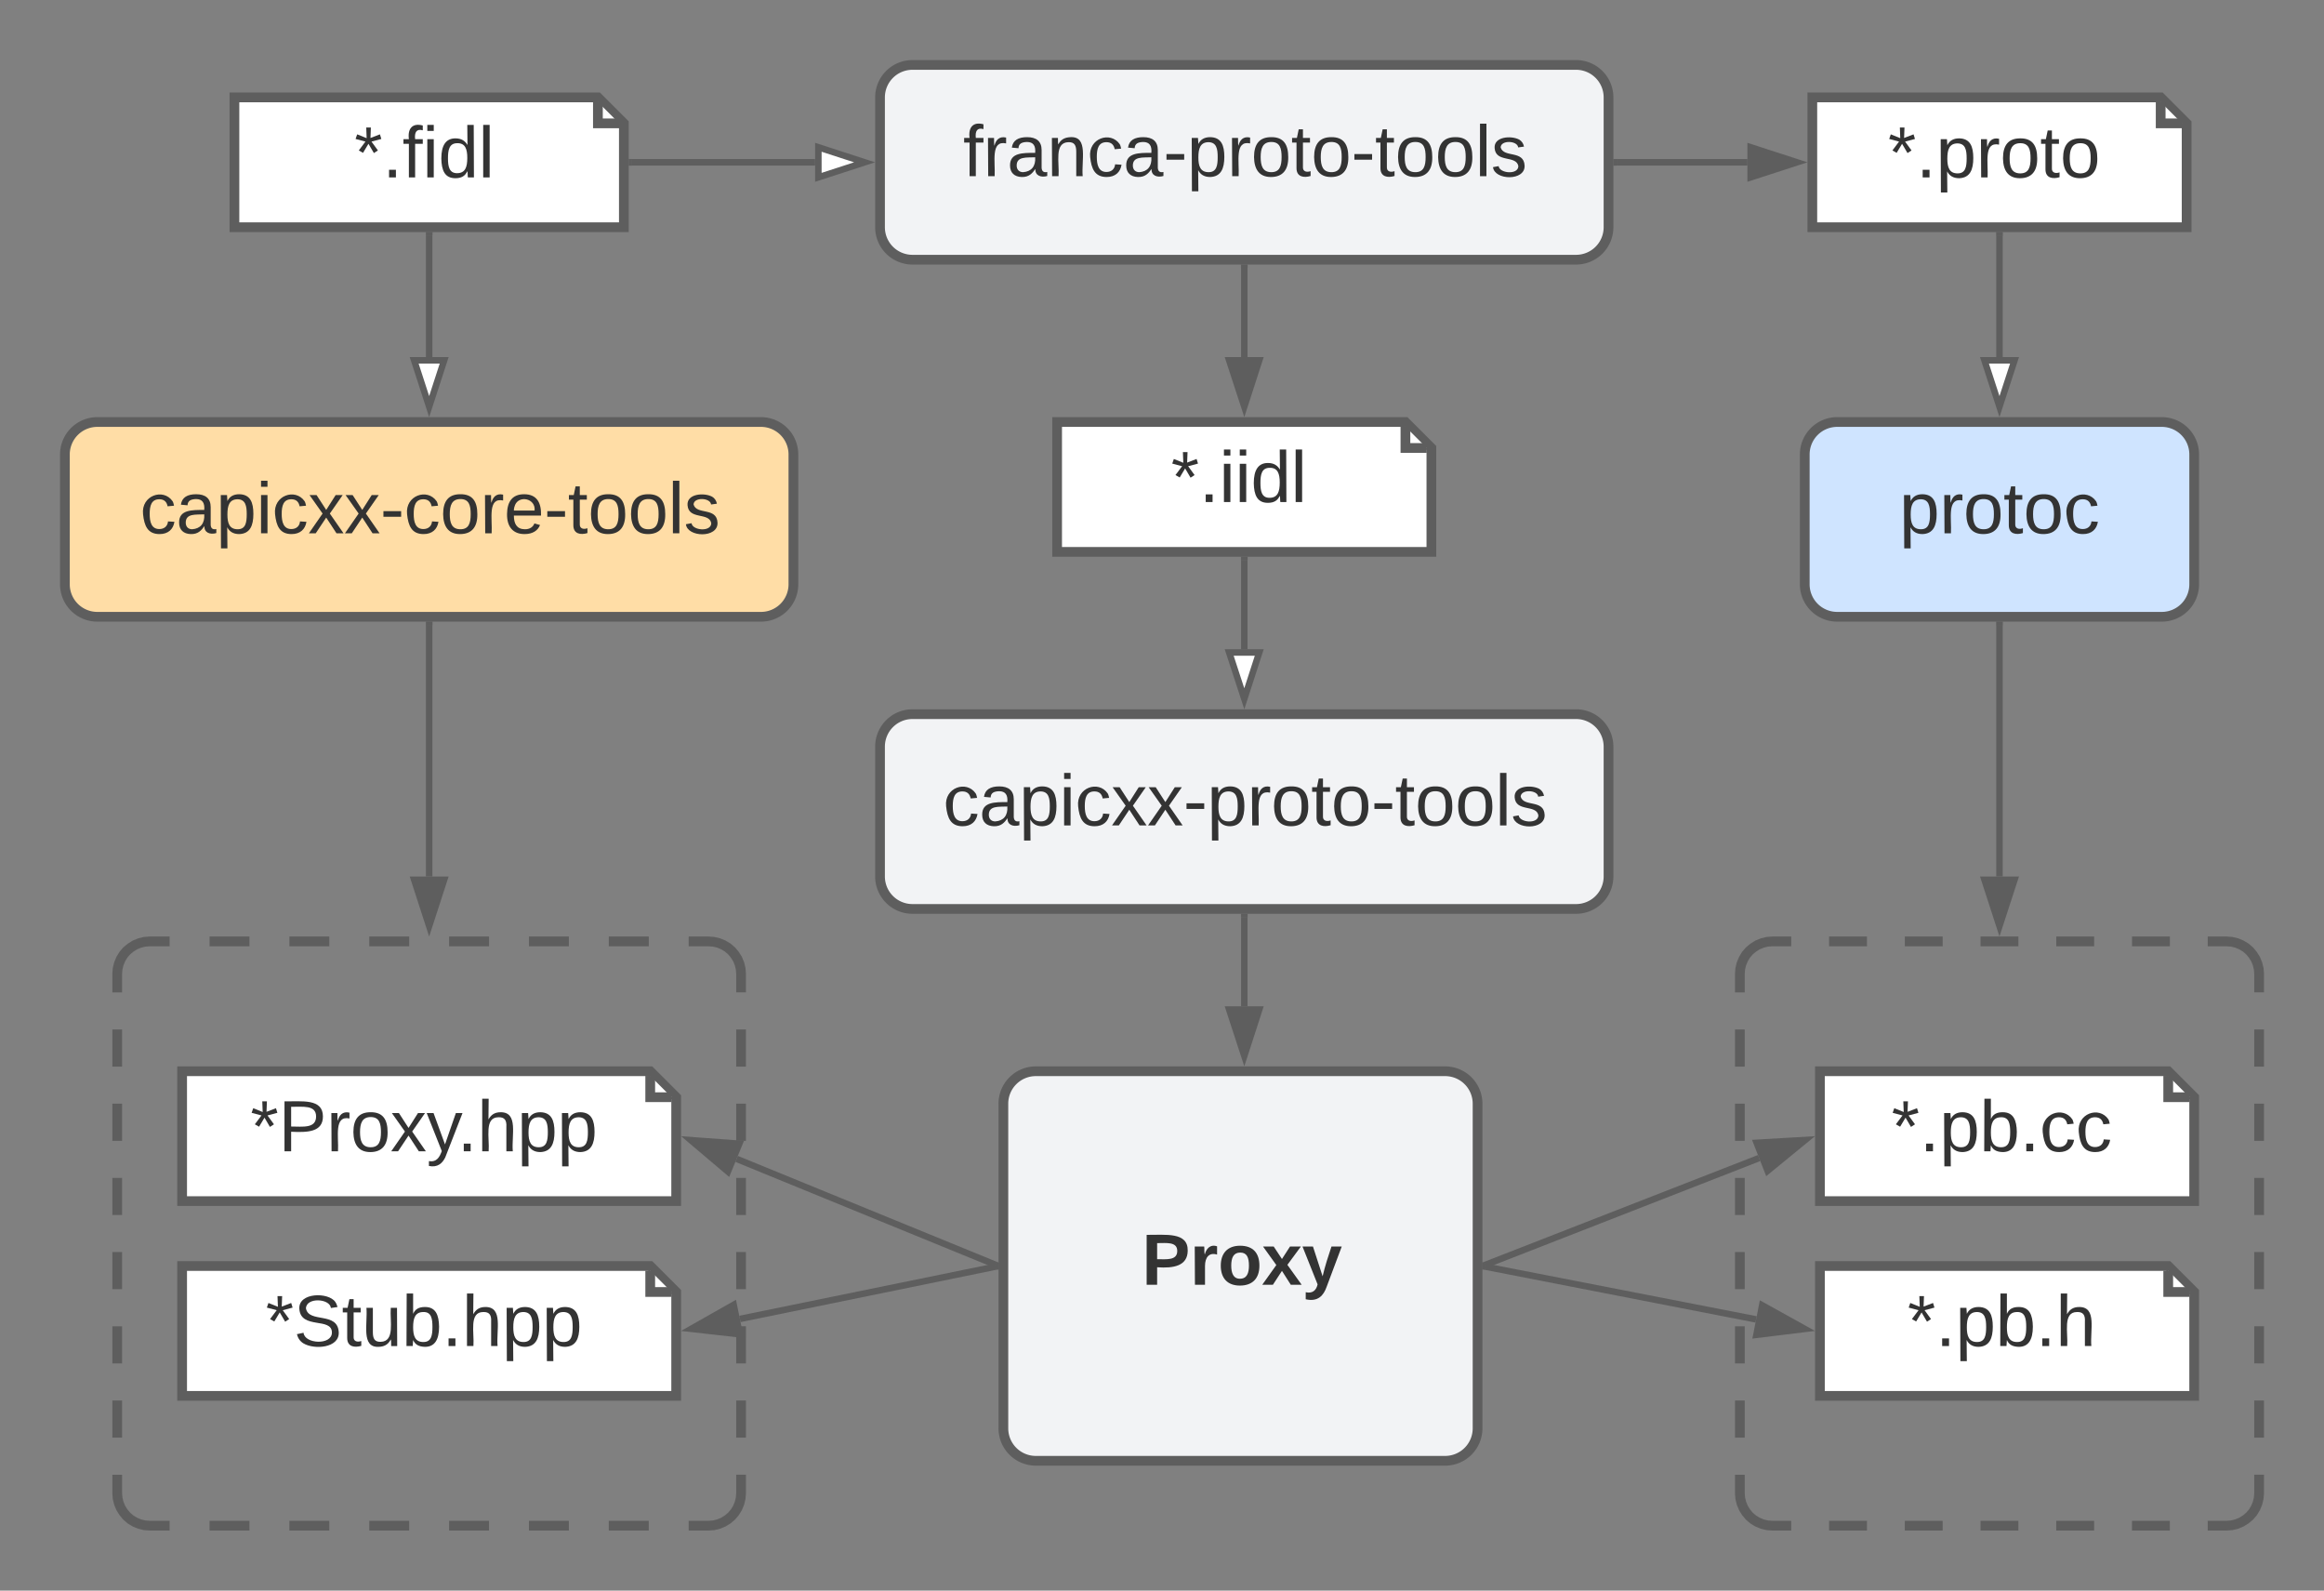 <svg xmlns="http://www.w3.org/2000/svg" xmlns:xlink="http://www.w3.org/1999/xlink" xmlns:lucid="lucid" width="716.12" height="490"><rect width="100%" height="100%" fill="#808080" stroke="none"/><g transform="translate(-443.88 -230)" lucid:page-tab-id="0_0"><path d="M980 530a10 10 0 0 1 10-10h140a10 10 0 0 1 10 10v160a10 10 0 0 1-10 10H990a10 10 0 0 1-10-10z" fill-opacity="0"/><path d="M1007.5 520h11.67m11.66 0h11.67m11.67 0h11.66m11.67 0h11.67m11.66 0h11.67m11.67 0h5.83l1.56.12 1.53.37 1.44.6 1.34.8 1.2 1.03 1 1.2.83 1.33.6 1.45.38 1.54.12 1.56v5.7m0 11.44v11.43m0 11.43v11.43m0 11.43v11.43m0 11.4v11.44m0 11.43V650m0 11.43v11.43m0 11.43v5.7l-.12 1.56-.37 1.53-.6 1.44-.8 1.34-1.03 1.2-1.2 1-1.33.83-1.45.6-1.54.38-1.56.12h-5.83m-11.67 0h-11.67m-11.66 0h-11.67m-11.67 0h-11.66m-11.67 0h-11.67m-11.66 0h-11.67m-11.67 0H990l-1.56-.12-1.53-.37-1.44-.6-1.34-.8-1.2-1.03-1-1.2-.83-1.33-.6-1.45-.38-1.54L980 690v-5.7m0-11.44v-11.43m0-11.43v-11.43m0-11.43V615.7m0-11.4v-11.44m0-11.43V570m0-11.43v-11.43m0-11.43V530l.12-1.56.37-1.53.6-1.44.8-1.34 1.03-1.2 1.2-1 1.33-.83 1.45-.6 1.54-.38L990 520h5.83" stroke="#5e5e5e" stroke-width="3" fill="none"/><path d="M480 530a10 10 0 0 1 10-10h172.24a10 10 0 0 1 10 10v160a10 10 0 0 1-10 10H490a10 10 0 0 1-10-10z" fill-opacity="0"/><path d="M508.45 520h12.3m12.3 0h12.3m12.32 0h12.3m12.3 0h12.3m12.3 0h12.3m12.3 0h12.32m12.3 0h6.14l1.56.12 1.53.37 1.45.6 1.34.8 1.2 1.03 1 1.2.83 1.33.6 1.45.37 1.54.12 1.56v5.7m0 11.44v11.43m0 11.43v11.43m0 11.43v11.43m0 11.4v11.44m0 11.43V650m0 11.43v11.43m0 11.43v5.7l-.12 1.56-.37 1.53-.6 1.44-.82 1.34-1.02 1.2-1.18 1-1.34.83-1.45.6-1.53.38-1.56.12h-6.15m-12.3 0h-12.32m-12.3 0h-12.3m-12.3 0h-12.3m-12.3 0h-12.3m-12.32 0h-12.3m-12.3 0h-12.3m-12.3 0H490l-1.56-.12-1.53-.37-1.44-.6-1.34-.8-1.2-1.03-1-1.2-.83-1.33-.6-1.45-.38-1.54L480 690v-5.7m0-11.44v-11.43m0-11.43v-11.43m0-11.43V615.7m0-11.4v-11.44m0-11.43V570m0-11.43v-11.43m0-11.43V530l.12-1.56.37-1.53.6-1.44.8-1.34 1.03-1.2 1.2-1 1.33-.83 1.45-.6 1.54-.38L490 520h6.15" stroke="#5e5e5e" stroke-width="3" fill="none"/><path d="M516.12 260h112l8 8v32h-120z" stroke="#5e5e5e" stroke-width="3" fill="#fff"/><path d="M628.12 261.43V268h6.57" stroke="#5e5e5e" stroke-width="3" fill="#fff"/><use xlink:href="#a" transform="matrix(1,0,0,1,521.12,265) translate(31.957 19.653)"/><path d="M1002.33 260h107.34l8 8v32h-115.34z" stroke="#5e5e5e" stroke-width="3" fill="#fff"/><path d="M1109.67 261.43V268h6.57" stroke="#5e5e5e" stroke-width="3" fill="#fff"/><use xlink:href="#b" transform="matrix(1,0,0,1,1007.333,265) translate(18.315 19.653)"/><path d="M1004.67 620H1112l8 8v32h-115.33z" stroke="#5e5e5e" stroke-width="3" fill="#fff"/><path d="M1112 621.43V628h6.57" stroke="#5e5e5e" stroke-width="3" fill="#fff"/><use xlink:href="#c" transform="matrix(1,0,0,1,1009.667,625) translate(21.988 19.653)"/><path d="M1004.67 560H1112l8 8v32h-115.33z" stroke="#5e5e5e" stroke-width="3" fill="#fff"/><path d="M1112 561.43V568h6.57" stroke="#5e5e5e" stroke-width="3" fill="#fff"/><use xlink:href="#d" transform="matrix(1,0,0,1,1009.667,565) translate(17.049 19.653)"/><path d="M1000 370a10 10 0 0 1 10-10h100a10 10 0 0 1 10 10v40a10 10 0 0 1-10 10h-100a10 10 0 0 1-10-10z" stroke="#5e5e5e" stroke-width="3" fill="#cfe4ff"/><use xlink:href="#e" transform="matrix(1,0,0,1,1012,372) translate(17.167 22.278)"/><path d="M463.88 370a10 10 0 0 1 10-10h204.48a10 10 0 0 1 10 10v40a10 10 0 0 1-10 10H473.88a10 10 0 0 1-10-10z" stroke="#5e5e5e" stroke-width="3" fill="#ffdda6"/><use xlink:href="#f" transform="matrix(1,0,0,1,475.88,372) translate(11.148 22.278)"/><path d="M576.12 302.5V340" stroke="#5e5e5e" stroke-width="2" fill="none"/><path d="M577.12 302.53h-2v-1.03h2z" stroke="#5e5e5e" stroke-width=".05" fill="#5e5e5e"/><path d="M576.12 355.26L571.5 341h9.25z" stroke="#5e5e5e" stroke-width="2" fill="#fff"/><path d="M1060 302.5V340" stroke="#5e5e5e" stroke-width="2" fill="none"/><path d="M1061 302.53h-2v-1.03h2z" stroke="#5e5e5e" stroke-width=".05" fill="#5e5e5e"/><path d="M1060 355.26l-4.63-14.26h9.27z" stroke="#5e5e5e" stroke-width="2" fill="#fff"/><path d="M715.05 260a10 10 0 0 1 10-10h204.48a10 10 0 0 1 10 10v40a10 10 0 0 1-10 10H725.05a10 10 0 0 1-10-10z" stroke="#5e5e5e" stroke-width="3" fill="#f2f3f5"/><use xlink:href="#g" transform="matrix(1,0,0,1,727.047,262) translate(13.617 22.278)"/><path d="M715.05 460a10 10 0 0 1 10-10h204.48a10 10 0 0 1 10 10v40a10 10 0 0 1-10 10H725.05a10 10 0 0 1-10-10z" stroke="#5e5e5e" stroke-width="3" fill="#f2f3f5"/><use xlink:href="#h" transform="matrix(1,0,0,1,727.047,462) translate(7.444 22.278)"/><path d="M769.62 360h107.33l8 8v32H769.62z" stroke="#5e5e5e" stroke-width="3" fill="#fff"/><path d="M876.95 361.43V368h6.57" stroke="#5e5e5e" stroke-width="3" fill="#fff"/><use xlink:href="#i" transform="matrix(1,0,0,1,774.62,365) translate(30.105 19.653)"/><path d="M827.3 312.5V340" stroke="#5e5e5e" stroke-width="2" fill="none"/><path d="M828.3 312.53h-2v-1.03h2z" stroke="#5e5e5e" stroke-width=".05" fill="#5e5e5e"/><path d="M827.3 355.26L822.64 341h9.27z" stroke="#5e5e5e" stroke-width="2" fill="#5e5e5e"/><path d="M942.03 280h40.3" stroke="#5e5e5e" stroke-width="2" fill="none"/><path d="M942.05 281h-1.02v-2h1.02z" stroke="#5e5e5e" stroke-width=".05" fill="#5e5e5e"/><path d="M997.6 280l-14.27 4.63v-9.26z" stroke="#5e5e5e" stroke-width="2" fill="#5e5e5e"/><path d="M638.62 280h56.42" stroke="#5e5e5e" stroke-width="2" fill="none"/><path d="M638.65 281h-1.03v-2h1.03z" stroke="#5e5e5e" stroke-width=".05" fill="#5e5e5e"/><path d="M710.3 280l-14.25 4.63v-9.26z" stroke="#5e5e5e" stroke-width="2" fill="#fff"/><path d="M827.3 402.5V430" stroke="#5e5e5e" stroke-width="2" fill="none"/><path d="M828.3 402.53h-2v-1.03h2z" stroke="#5e5e5e" stroke-width=".05" fill="#5e5e5e"/><path d="M827.3 445.26L822.64 431h9.27z" stroke="#5e5e5e" stroke-width="2" fill="#fff"/><path d="M1060 422.5V500" stroke="#5e5e5e" stroke-width="2" fill="none"/><path d="M1061 422.53h-2v-1.03h2z" stroke="#5e5e5e" stroke-width=".05" fill="#5e5e5e"/><path d="M1060 515.26l-4.63-14.26h9.27z" stroke="#5e5e5e" stroke-width="2" fill="#5e5e5e"/><path d="M500 620h144.24l8 8v32H500z" stroke="#5e5e5e" stroke-width="3" fill="#fff"/><path d="M644.24 621.43V628h6.57" stroke="#5e5e5e" stroke-width="3" fill="#fff"/><use xlink:href="#j" transform="matrix(1,0,0,1,505,625) translate(20.735 19.653)"/><path d="M500 560h144.24l8 8v32H500z" stroke="#5e5e5e" stroke-width="3" fill="#fff"/><path d="M644.24 561.43V568h6.57" stroke="#5e5e5e" stroke-width="3" fill="#fff"/><use xlink:href="#k" transform="matrix(1,0,0,1,505,565) translate(16.043 19.653)"/><path d="M576.12 422.5V500" stroke="#5e5e5e" stroke-width="2" fill="none"/><path d="M577.12 422.53h-2v-1.03h2z" stroke="#5e5e5e" stroke-width=".05" fill="#5e5e5e"/><path d="M576.12 515.26L571.5 501h9.25z" stroke="#5e5e5e" stroke-width="2" fill="#5e5e5e"/><path d="M753.06 570a10 10 0 0 1 10-10h126.12a10 10 0 0 1 10 10v100a10 10 0 0 1-10 10H763.06a10 10 0 0 1-10-10z" stroke="#5e5e5e" stroke-width="3" fill="#f2f3f5"/><use xlink:href="#l" transform="matrix(1,0,0,1,765.06,572) translate(30.667 53.778)"/><path d="M827.3 512.5V540" stroke="#5e5e5e" stroke-width="2" fill="none"/><path d="M828.3 512.53h-2v-1.03h2z" stroke="#5e5e5e" stroke-width=".05" fill="#5e5e5e"/><path d="M827.3 555.26L822.64 541h9.27z" stroke="#5e5e5e" stroke-width="2" fill="#5e5e5e"/><path d="M901.6 619.64l84.33-32.9" stroke="#5e5e5e" stroke-width="2" fill="none"/><path d="M902 620.56l-1.32.5v-2.13l.6-.23z" stroke="#5e5e5e" stroke-width=".05" fill="#5e5e5e"/><path d="M1000.15 581.18l-11.6 9.5-3.37-8.63z" stroke="#5e5e5e" stroke-width="2" fill="#5e5e5e"/><path d="M901.66 620.2L985 636.45" stroke="#5e5e5e" stroke-width="2" fill="none"/><path d="M901.88 619.2l-.38 1.98-.82-.16v-2.04z" stroke="#5e5e5e" stroke-width=".05" fill="#5e5e5e"/><path d="M1000 639.38l-14.9 1.82 1.78-9.1z" stroke="#5e5e5e" stroke-width="2" fill="#5e5e5e"/><path d="M750.63 619.62L670.87 587" stroke="#5e5e5e" stroke-width="2" fill="none"/><path d="M751.56 618.92v2.16l-1.33-.54.76-1.85z" stroke="#5e5e5e" stroke-width=".05" fill="#5e5e5e"/><path d="M656.74 581.23l14.95 1.1-3.52 8.58z" stroke="#5e5e5e" stroke-width="2" fill="#5e5e5e"/><path d="M750.58 620.2l-78.7 16.1" stroke="#5e5e5e" stroke-width="2" fill="none"/><path d="M751.56 621.02l-.8.16-.4-1.95 1.2-.25z" stroke="#5e5e5e" stroke-width=".05" fill="#5e5e5e"/><path d="M656.9 639.35l13.06-7.4 1.86 9.08z" stroke="#5e5e5e" stroke-width="2" fill="#5e5e5e"/><defs><path fill="#333" d="M80-196l47-18 7 23-49 13 32 44-20 13-27-46-27 45-21-12 33-44-49-13 8-23 47 19-2-53h23" id="m"/><path fill="#333" d="M33 0v-38h34V0H33" id="n"/><path fill="#333" d="M101-234c-31-9-42 10-38 44h38v23H63V0H32v-167H5v-23h27c-7-52 17-82 69-68v24" id="o"/><path fill="#333" d="M24-231v-30h32v30H24zM24 0v-190h32V0H24" id="p"/><path fill="#333" d="M85-194c31 0 48 13 60 33l-1-100h32l1 261h-30c-2-10 0-23-3-31C134-8 116 4 85 4 32 4 16-35 15-94c0-66 23-100 70-100zm9 24c-40 0-46 34-46 75 0 40 6 74 45 74 42 0 51-32 51-76 0-42-9-74-50-73" id="q"/><path fill="#333" d="M24 0v-261h32V0H24" id="r"/><g id="a"><use transform="matrix(0.062,0,0,0.062,0,0)" xlink:href="#m"/><use transform="matrix(0.062,0,0,0.062,8.642,0)" xlink:href="#n"/><use transform="matrix(0.062,0,0,0.062,14.815,0)" xlink:href="#o"/><use transform="matrix(0.062,0,0,0.062,20.988,0)" xlink:href="#p"/><use transform="matrix(0.062,0,0,0.062,25.864,0)" xlink:href="#q"/><use transform="matrix(0.062,0,0,0.062,38.21,0)" xlink:href="#r"/></g><path fill="#333" d="M115-194c55 1 70 41 70 98S169 2 115 4C84 4 66-9 55-30l1 105H24l-1-265h31l2 30c10-21 28-34 59-34zm-8 174c40 0 45-34 45-75s-6-73-45-74c-42 0-51 32-51 76 0 43 10 73 51 73" id="s"/><path fill="#333" d="M114-163C36-179 61-72 57 0H25l-1-190h30c1 12-1 29 2 39 6-27 23-49 58-41v29" id="t"/><path fill="#333" d="M100-194c62-1 85 37 85 99 1 63-27 99-86 99S16-35 15-95c0-66 28-99 85-99zM99-20c44 1 53-31 53-75 0-43-8-75-51-75s-53 32-53 75 10 74 51 75" id="u"/><path fill="#333" d="M59-47c-2 24 18 29 38 22v24C64 9 27 4 27-40v-127H5v-23h24l9-43h21v43h35v23H59v120" id="v"/><g id="b"><use transform="matrix(0.062,0,0,0.062,0,0)" xlink:href="#m"/><use transform="matrix(0.062,0,0,0.062,8.642,0)" xlink:href="#n"/><use transform="matrix(0.062,0,0,0.062,14.815,0)" xlink:href="#s"/><use transform="matrix(0.062,0,0,0.062,27.16,0)" xlink:href="#t"/><use transform="matrix(0.062,0,0,0.062,34.506,0)" xlink:href="#u"/><use transform="matrix(0.062,0,0,0.062,46.852,0)" xlink:href="#v"/><use transform="matrix(0.062,0,0,0.062,53.025,0)" xlink:href="#u"/></g><path fill="#333" d="M115-194c53 0 69 39 70 98 0 66-23 100-70 100C84 3 66-7 56-30L54 0H23l1-261h32v101c10-23 28-34 59-34zm-8 174c40 0 45-34 45-75 0-40-5-75-45-74-42 0-51 32-51 76 0 43 10 73 51 73" id="w"/><path fill="#333" d="M106-169C34-169 62-67 57 0H25v-261h32l-1 103c12-21 28-36 61-36 89 0 53 116 60 194h-32v-121c2-32-8-49-39-48" id="x"/><g id="c"><use transform="matrix(0.062,0,0,0.062,0,0)" xlink:href="#m"/><use transform="matrix(0.062,0,0,0.062,8.642,0)" xlink:href="#n"/><use transform="matrix(0.062,0,0,0.062,14.815,0)" xlink:href="#s"/><use transform="matrix(0.062,0,0,0.062,27.16,0)" xlink:href="#w"/><use transform="matrix(0.062,0,0,0.062,39.506,0)" xlink:href="#n"/><use transform="matrix(0.062,0,0,0.062,45.679,0)" xlink:href="#x"/></g><path fill="#333" d="M96-169c-40 0-48 33-48 73s9 75 48 75c24 0 41-14 43-38l32 2c-6 37-31 61-74 61-59 0-76-41-82-99-10-93 101-131 147-64 4 7 5 14 7 22l-32 3c-4-21-16-35-41-35" id="y"/><g id="d"><use transform="matrix(0.062,0,0,0.062,0,0)" xlink:href="#m"/><use transform="matrix(0.062,0,0,0.062,8.642,0)" xlink:href="#n"/><use transform="matrix(0.062,0,0,0.062,14.815,0)" xlink:href="#s"/><use transform="matrix(0.062,0,0,0.062,27.16,0)" xlink:href="#w"/><use transform="matrix(0.062,0,0,0.062,39.506,0)" xlink:href="#n"/><use transform="matrix(0.062,0,0,0.062,45.679,0)" xlink:href="#y"/><use transform="matrix(0.062,0,0,0.062,56.79,0)" xlink:href="#y"/></g><g id="e"><use transform="matrix(0.062,0,0,0.062,0,0)" xlink:href="#s"/><use transform="matrix(0.062,0,0,0.062,12.346,0)" xlink:href="#t"/><use transform="matrix(0.062,0,0,0.062,19.691,0)" xlink:href="#u"/><use transform="matrix(0.062,0,0,0.062,32.037,0)" xlink:href="#v"/><use transform="matrix(0.062,0,0,0.062,38.21,0)" xlink:href="#u"/><use transform="matrix(0.062,0,0,0.062,50.556,0)" xlink:href="#y"/></g><path fill="#333" d="M141-36C126-15 110 5 73 4 37 3 15-17 15-53c-1-64 63-63 125-63 3-35-9-54-41-54-24 1-41 7-42 31l-33-3c5-37 33-52 76-52 45 0 72 20 72 64v82c-1 20 7 32 28 27v20c-31 9-61-2-59-35zM48-53c0 20 12 33 32 33 41-3 63-29 60-74-43 2-92-5-92 41" id="z"/><path fill="#333" d="M141 0L90-78 38 0H4l68-98-65-92h35l48 74 47-74h35l-64 92 68 98h-35" id="A"/><path fill="#333" d="M16-82v-28h88v28H16" id="B"/><path fill="#333" d="M100-194c63 0 86 42 84 106H49c0 40 14 67 53 68 26 1 43-12 49-29l28 8c-11 28-37 45-77 45C44 4 14-33 15-96c1-61 26-98 85-98zm52 81c6-60-76-77-97-28-3 7-6 17-6 28h103" id="C"/><path fill="#333" d="M135-143c-3-34-86-38-87 0 15 53 115 12 119 90S17 21 10-45l28-5c4 36 97 45 98 0-10-56-113-15-118-90-4-57 82-63 122-42 12 7 21 19 24 35" id="D"/><g id="f"><use transform="matrix(0.062,0,0,0.062,0,0)" xlink:href="#y"/><use transform="matrix(0.062,0,0,0.062,11.111,0)" xlink:href="#z"/><use transform="matrix(0.062,0,0,0.062,23.457,0)" xlink:href="#s"/><use transform="matrix(0.062,0,0,0.062,35.802,0)" xlink:href="#p"/><use transform="matrix(0.062,0,0,0.062,40.679,0)" xlink:href="#y"/><use transform="matrix(0.062,0,0,0.062,51.79,0)" xlink:href="#A"/><use transform="matrix(0.062,0,0,0.062,62.901,0)" xlink:href="#A"/><use transform="matrix(0.062,0,0,0.062,74.012,0)" xlink:href="#B"/><use transform="matrix(0.062,0,0,0.062,81.358,0)" xlink:href="#y"/><use transform="matrix(0.062,0,0,0.062,92.469,0)" xlink:href="#u"/><use transform="matrix(0.062,0,0,0.062,104.815,0)" xlink:href="#t"/><use transform="matrix(0.062,0,0,0.062,112.16,0)" xlink:href="#C"/><use transform="matrix(0.062,0,0,0.062,124.506,0)" xlink:href="#B"/><use transform="matrix(0.062,0,0,0.062,131.852,0)" xlink:href="#v"/><use transform="matrix(0.062,0,0,0.062,138.025,0)" xlink:href="#u"/><use transform="matrix(0.062,0,0,0.062,150.37,0)" xlink:href="#u"/><use transform="matrix(0.062,0,0,0.062,162.716,0)" xlink:href="#r"/><use transform="matrix(0.062,0,0,0.062,167.593,0)" xlink:href="#D"/></g><path fill="#333" d="M117-194c89-4 53 116 60 194h-32v-121c0-31-8-49-39-48C34-167 62-67 57 0H25l-1-190h30c1 10-1 24 2 32 11-22 29-35 61-36" id="E"/><g id="g"><use transform="matrix(0.062,0,0,0.062,0,0)" xlink:href="#o"/><use transform="matrix(0.062,0,0,0.062,6.173,0)" xlink:href="#t"/><use transform="matrix(0.062,0,0,0.062,13.519,0)" xlink:href="#z"/><use transform="matrix(0.062,0,0,0.062,25.864,0)" xlink:href="#E"/><use transform="matrix(0.062,0,0,0.062,38.21,0)" xlink:href="#y"/><use transform="matrix(0.062,0,0,0.062,49.321,0)" xlink:href="#z"/><use transform="matrix(0.062,0,0,0.062,61.667,0)" xlink:href="#B"/><use transform="matrix(0.062,0,0,0.062,69.012,0)" xlink:href="#s"/><use transform="matrix(0.062,0,0,0.062,81.358,0)" xlink:href="#t"/><use transform="matrix(0.062,0,0,0.062,88.704,0)" xlink:href="#u"/><use transform="matrix(0.062,0,0,0.062,101.049,0)" xlink:href="#v"/><use transform="matrix(0.062,0,0,0.062,107.222,0)" xlink:href="#u"/><use transform="matrix(0.062,0,0,0.062,119.568,0)" xlink:href="#B"/><use transform="matrix(0.062,0,0,0.062,126.914,0)" xlink:href="#v"/><use transform="matrix(0.062,0,0,0.062,133.086,0)" xlink:href="#u"/><use transform="matrix(0.062,0,0,0.062,145.432,0)" xlink:href="#u"/><use transform="matrix(0.062,0,0,0.062,157.778,0)" xlink:href="#r"/><use transform="matrix(0.062,0,0,0.062,162.654,0)" xlink:href="#D"/></g><g id="h"><use transform="matrix(0.062,0,0,0.062,0,0)" xlink:href="#y"/><use transform="matrix(0.062,0,0,0.062,11.111,0)" xlink:href="#z"/><use transform="matrix(0.062,0,0,0.062,23.457,0)" xlink:href="#s"/><use transform="matrix(0.062,0,0,0.062,35.802,0)" xlink:href="#p"/><use transform="matrix(0.062,0,0,0.062,40.679,0)" xlink:href="#y"/><use transform="matrix(0.062,0,0,0.062,51.79,0)" xlink:href="#A"/><use transform="matrix(0.062,0,0,0.062,62.901,0)" xlink:href="#A"/><use transform="matrix(0.062,0,0,0.062,74.012,0)" xlink:href="#B"/><use transform="matrix(0.062,0,0,0.062,81.358,0)" xlink:href="#s"/><use transform="matrix(0.062,0,0,0.062,93.704,0)" xlink:href="#t"/><use transform="matrix(0.062,0,0,0.062,101.049,0)" xlink:href="#u"/><use transform="matrix(0.062,0,0,0.062,113.395,0)" xlink:href="#v"/><use transform="matrix(0.062,0,0,0.062,119.568,0)" xlink:href="#u"/><use transform="matrix(0.062,0,0,0.062,131.914,0)" xlink:href="#B"/><use transform="matrix(0.062,0,0,0.062,139.259,0)" xlink:href="#v"/><use transform="matrix(0.062,0,0,0.062,145.432,0)" xlink:href="#u"/><use transform="matrix(0.062,0,0,0.062,157.778,0)" xlink:href="#u"/><use transform="matrix(0.062,0,0,0.062,170.123,0)" xlink:href="#r"/><use transform="matrix(0.062,0,0,0.062,175,0)" xlink:href="#D"/></g><g id="i"><use transform="matrix(0.062,0,0,0.062,0,0)" xlink:href="#m"/><use transform="matrix(0.062,0,0,0.062,8.642,0)" xlink:href="#n"/><use transform="matrix(0.062,0,0,0.062,14.815,0)" xlink:href="#p"/><use transform="matrix(0.062,0,0,0.062,19.691,0)" xlink:href="#p"/><use transform="matrix(0.062,0,0,0.062,24.568,0)" xlink:href="#q"/><use transform="matrix(0.062,0,0,0.062,36.914,0)" xlink:href="#r"/></g><path fill="#333" d="M185-189c-5-48-123-54-124 2 14 75 158 14 163 119 3 78-121 87-175 55-17-10-28-26-33-46l33-7c5 56 141 63 141-1 0-78-155-14-162-118-5-82 145-84 179-34 5 7 8 16 11 25" id="F"/><path fill="#333" d="M84 4C-5 8 30-112 23-190h32v120c0 31 7 50 39 49 72-2 45-101 50-169h31l1 190h-30c-1-10 1-25-2-33-11 22-28 36-60 37" id="G"/><g id="j"><use transform="matrix(0.062,0,0,0.062,0,0)" xlink:href="#m"/><use transform="matrix(0.062,0,0,0.062,8.642,0)" xlink:href="#F"/><use transform="matrix(0.062,0,0,0.062,23.457,0)" xlink:href="#v"/><use transform="matrix(0.062,0,0,0.062,29.63,0)" xlink:href="#G"/><use transform="matrix(0.062,0,0,0.062,41.975,0)" xlink:href="#w"/><use transform="matrix(0.062,0,0,0.062,54.321,0)" xlink:href="#n"/><use transform="matrix(0.062,0,0,0.062,60.494,0)" xlink:href="#x"/><use transform="matrix(0.062,0,0,0.062,72.84,0)" xlink:href="#s"/><use transform="matrix(0.062,0,0,0.062,85.185,0)" xlink:href="#s"/></g><path fill="#333" d="M30-248c87 1 191-15 191 75 0 78-77 80-158 76V0H30v-248zm33 125c57 0 124 11 124-50 0-59-68-47-124-48v98" id="H"/><path fill="#333" d="M179-190L93 31C79 59 56 82 12 73V49c39 6 53-20 64-50L1-190h34L92-34l54-156h33" id="I"/><g id="k"><use transform="matrix(0.062,0,0,0.062,0,0)" xlink:href="#m"/><use transform="matrix(0.062,0,0,0.062,8.642,0)" xlink:href="#H"/><use transform="matrix(0.062,0,0,0.062,23.457,0)" xlink:href="#t"/><use transform="matrix(0.062,0,0,0.062,30.802,0)" xlink:href="#u"/><use transform="matrix(0.062,0,0,0.062,43.148,0)" xlink:href="#A"/><use transform="matrix(0.062,0,0,0.062,54.259,0)" xlink:href="#I"/><use transform="matrix(0.062,0,0,0.062,63.704,0)" xlink:href="#n"/><use transform="matrix(0.062,0,0,0.062,69.877,0)" xlink:href="#x"/><use transform="matrix(0.062,0,0,0.062,82.222,0)" xlink:href="#s"/><use transform="matrix(0.062,0,0,0.062,94.568,0)" xlink:href="#s"/></g><path fill="#333" d="M24-248c93 1 206-16 204 79-1 75-69 88-152 82V0H24v-248zm52 121c47 0 100 7 100-41 0-47-54-39-100-39v80" id="J"/><path fill="#333" d="M135-150c-39-12-60 13-60 57V0H25l-1-190h47c2 13-1 29 3 40 6-28 27-53 61-41v41" id="K"/><path fill="#333" d="M110-194c64 0 96 36 96 99 0 64-35 99-97 99-61 0-95-36-95-99 0-62 34-99 96-99zm-1 164c35 0 45-28 45-65 0-40-10-65-43-65-34 0-45 26-45 65 0 36 10 65 43 65" id="L"/><path fill="#333" d="M144 0l-44-69L55 0H2l70-98-66-92h53l41 62 40-62h54l-67 91 71 99h-54" id="M"/><path fill="#333" d="M123 10C108 53 80 86 19 72V37c35 8 53-11 59-39L3-190h52l48 148c12-52 28-100 44-148h51" id="N"/><g id="l"><use transform="matrix(0.062,0,0,0.062,0,0)" xlink:href="#J"/><use transform="matrix(0.062,0,0,0.062,14.815,0)" xlink:href="#K"/><use transform="matrix(0.062,0,0,0.062,23.457,0)" xlink:href="#L"/><use transform="matrix(0.062,0,0,0.062,36.975,0)" xlink:href="#M"/><use transform="matrix(0.062,0,0,0.062,49.321,0)" xlink:href="#N"/></g></defs></g></svg>